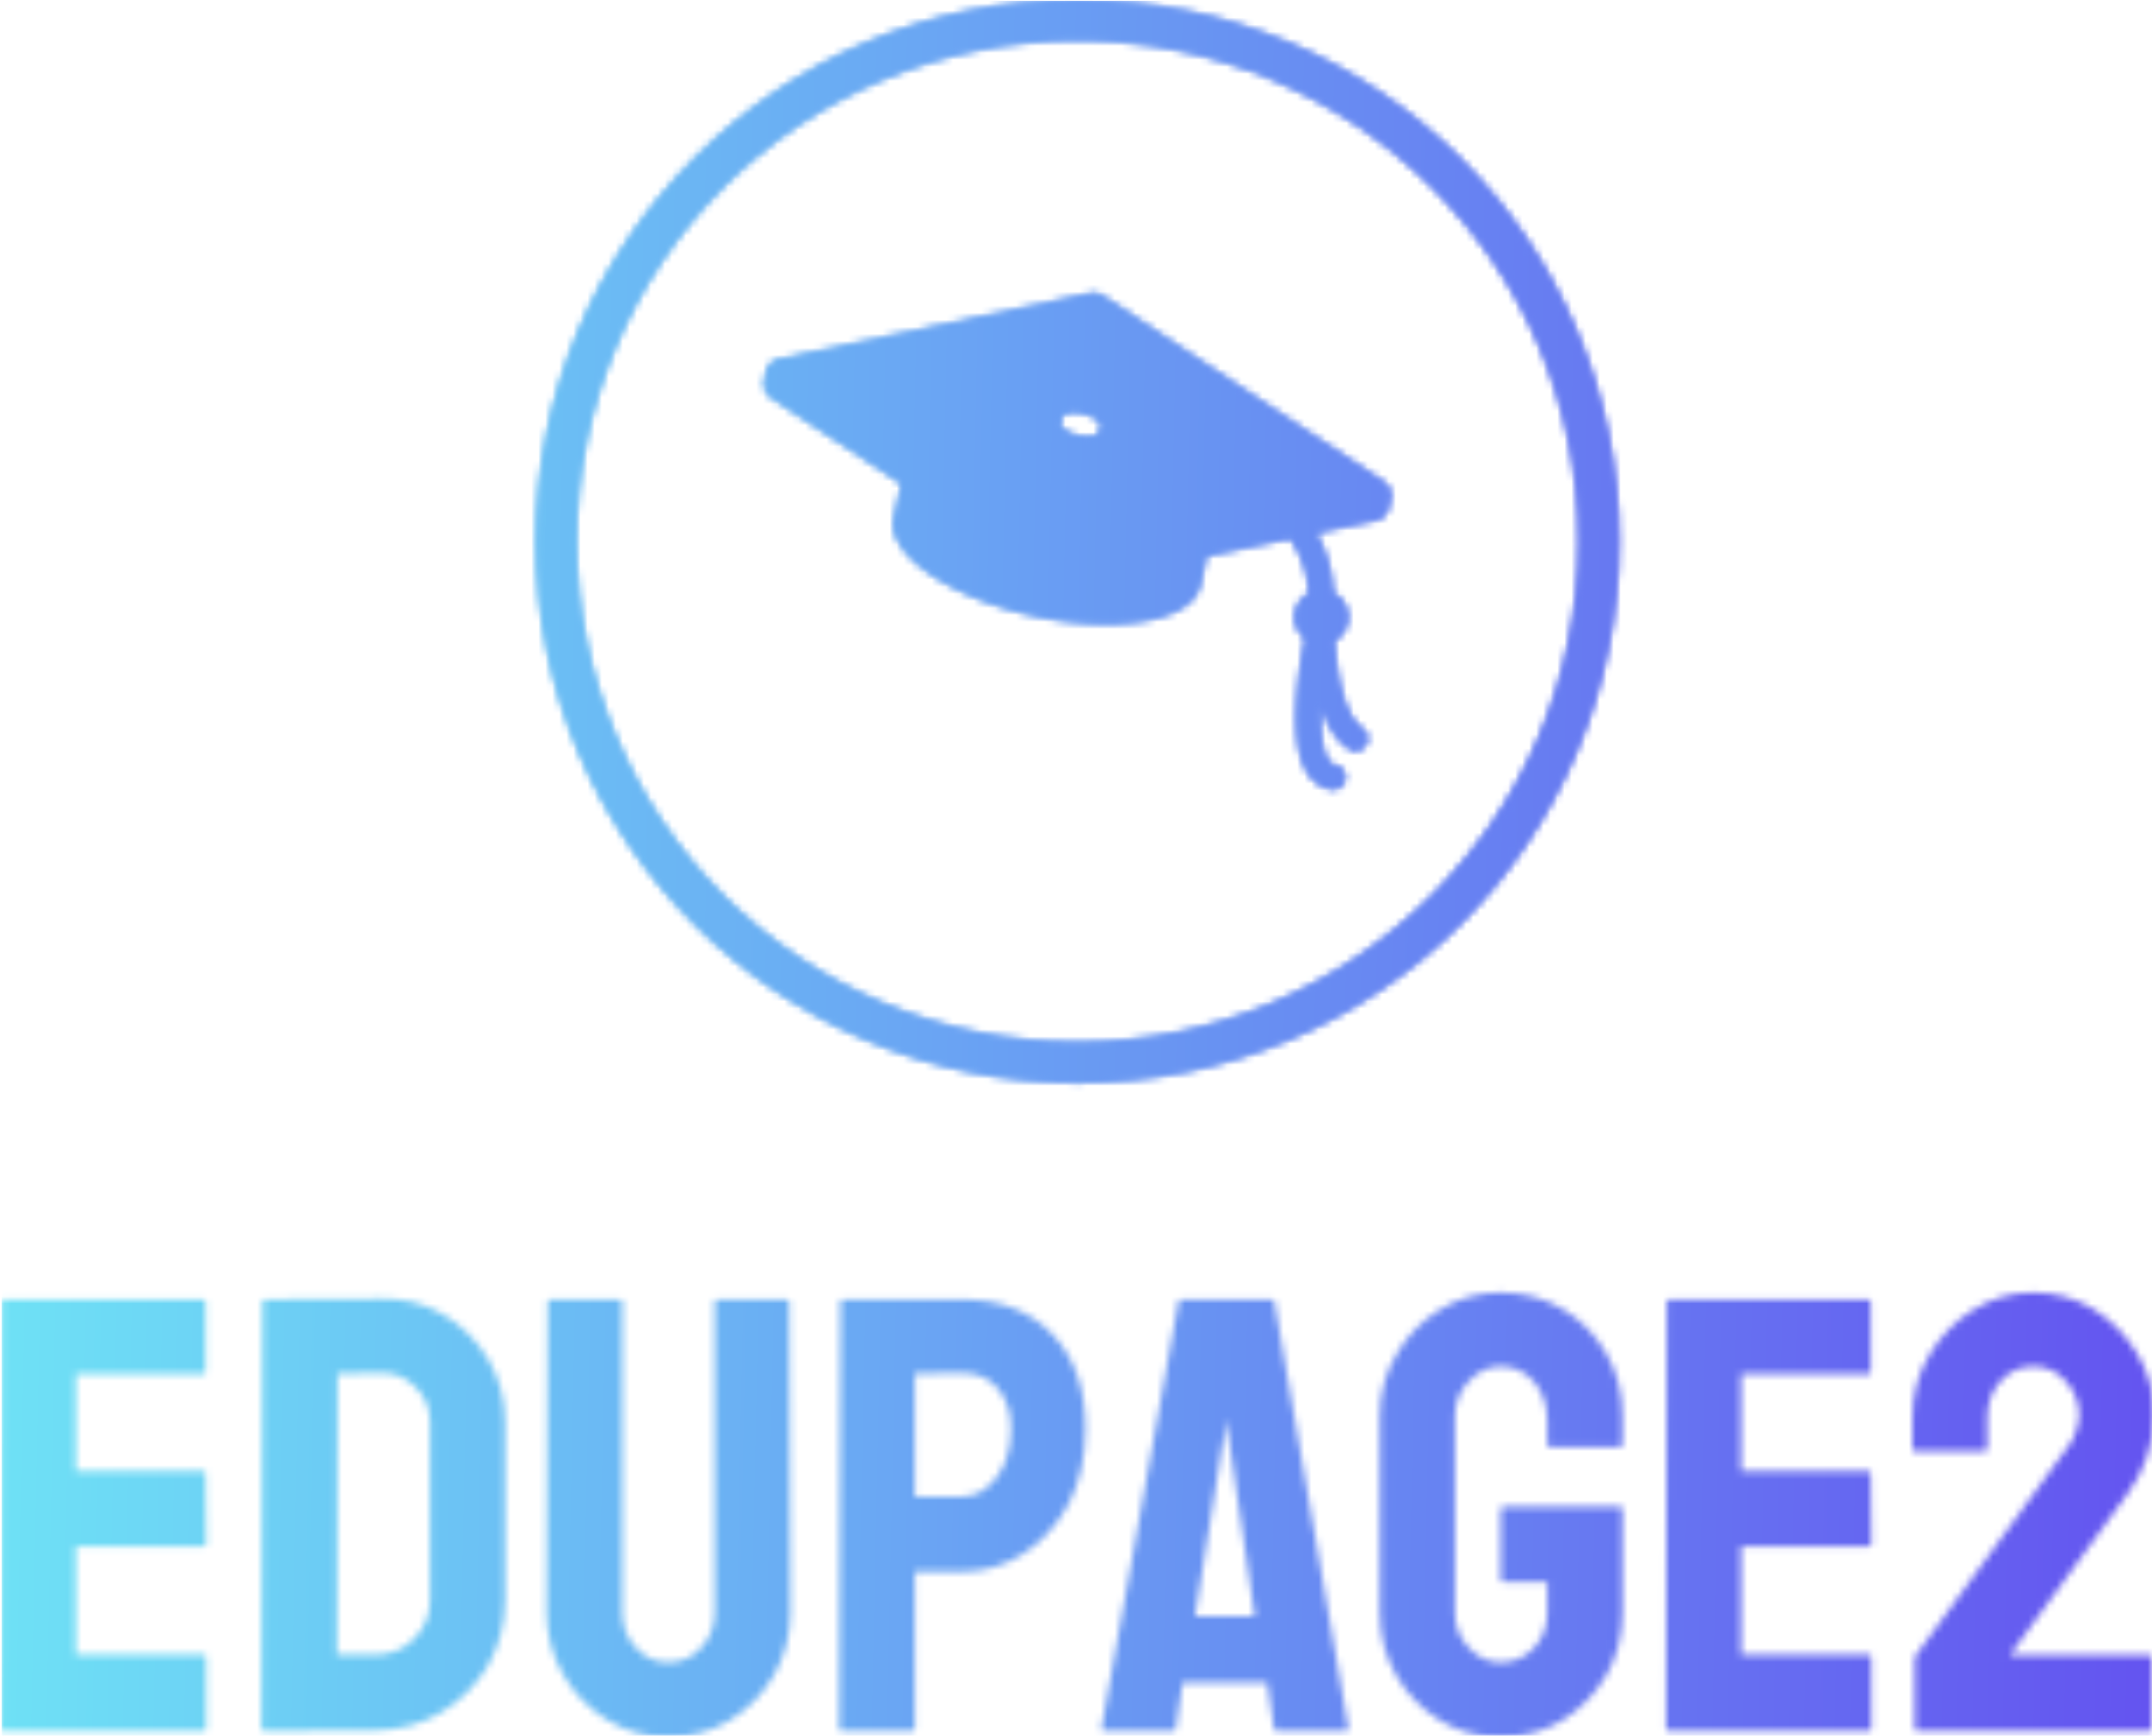 <svg xmlns="http://www.w3.org/2000/svg" version="1.1" xmlns:xlink="http://www.w3.org/1999/xlink" xmlns:svgjs="http://svgjs.dev/svgjs" width="1500" height="1210" viewBox="0 0 1500 1210"><g transform="matrix(1,0,0,1,1.083,0.49)"><svg viewBox="0 0 306 247" data-background-color="#000000" preserveAspectRatio="xMidYMid meet" height="1210" width="1500" xmlns="http://www.w3.org/2000/svg" xmlns:xlink="http://www.w3.org/1999/xlink"><g id="tight-bounds" transform="matrix(1,0,0,1,-0.221,-0.1)"><svg viewBox="0 0 306.442 247.2" height="247.2" width="306.442"><g><svg viewBox="0 0 395.52 319.057" height="247.2" width="306.442"><g transform="matrix(1,0,0,1,0,237.394)"><svg viewBox="0 0 395.52 81.663" height="81.663" width="395.52"><g id="textblocktransform"><svg viewBox="0 0 395.52 81.663" height="81.663" width="395.52" id="textblock"><g><svg viewBox="0 0 395.52 81.663" height="81.663" width="395.52"><g transform="matrix(1,0,0,1,0,0)"><svg width="395.52" viewBox="1.98 -35.35 173.56 35.84" height="81.663" data-palette-color="url(#12ba7de6-87fc-4a0c-a07f-66fd5f7c86e5)"></svg></g></svg></g></svg></g></svg></g><g transform="matrix(1,0,0,1,98.342,0)"><svg viewBox="0 0 198.837 198.837" height="198.837" width="198.837"><g><svg></svg></g><g id="icon-0"><svg viewBox="0 0 198.837 198.837" height="198.837" width="198.837"><g></g><g transform="matrix(1,0,0,1,41.885,53.879)"><svg viewBox="0 0 115.067 91.079" height="91.079" width="115.067"><g><svg xmlns="http://www.w3.org/2000/svg" xmlns:xlink="http://www.w3.org/1999/xlink" version="1.1" x="0" y="0" viewBox="20.001 31.255 60 47.492" enable-background="new 0 0 100 100" xml:space="preserve" height="91.079" width="115.067" class="icon-dxe-0" data-fill-palette-color="accent" id="dxe-0"></svg></g></svg></g></svg></g></svg></g><g></g></svg></g><defs></defs><mask id="0789731e-4288-46a8-b8f2-8f7a99e1fb25"><g id="SvgjsG1647"><svg viewBox="0 0 306.442 247.2" height="247.2" width="306.442"><g><svg viewBox="0 0 395.52 319.057" height="247.2" width="306.442"><g transform="matrix(1,0,0,1,0,237.394)"><svg viewBox="0 0 395.52 81.663" height="81.663" width="395.52"><g id="SvgjsG1646"><svg viewBox="0 0 395.52 81.663" height="81.663" width="395.52" id="SvgjsSvg1645"><g><svg viewBox="0 0 395.52 81.663" height="81.663" width="395.52"><g transform="matrix(1,0,0,1,0,0)"><svg width="395.52" viewBox="1.98 -35.35 173.56 35.84" height="81.663" data-palette-color="url(#12ba7de6-87fc-4a0c-a07f-66fd5f7c86e5)"><path d="M18.33 0L18.33 0 2.17 0Q1.98 0 1.98-0.24L1.98-0.24 2.03-34.59Q2.03-34.79 2.22-34.79L2.22-34.79 18.29-34.79Q18.48-34.79 18.48-34.55L18.48-34.55 18.48-28.96Q18.48-28.76 18.29-28.76L18.29-28.76 8.03-28.76 8.03-20.95 18.29-20.95Q18.48-20.95 18.48-20.75L18.48-20.75 18.53-15.09Q18.53-14.89 18.33-14.89L18.33-14.89 8.03-14.89 8.03-6.15 18.33-6.15Q18.53-6.15 18.53-5.91L18.53-5.91 18.53-0.2Q18.53 0 18.33 0ZM32.18-0.05L32.18-0.05 23.22 0Q22.97 0 22.97-0.24L22.97-0.24 23.07-34.59Q23.07-34.79 23.26-34.79L23.26-34.79 32.61-34.84Q35.4-34.91 37.64-33.57L37.64-33.57Q39.91-32.23 41.27-29.94 42.62-27.66 42.62-24.9L42.62-24.9 42.62-10.55Q42.62-7.67 41.23-5.27L41.23-5.27Q39.82-2.91 37.47-1.5 35.13-0.1 32.18-0.05ZM32.61-28.86L32.61-28.86 29.12-28.81 29.07-6.15 32.18-6.15Q34.03-6.15 35.3-7.45 36.57-8.74 36.57-10.55L36.57-10.55 36.57-24.95Q36.57-26.54 35.4-27.72 34.23-28.91 32.61-28.86ZM55.76 0.49L55.76 0.49Q53.12 0.49 50.87-0.88L50.87-0.88Q48.63-2.25 47.3-4.55 45.97-6.86 45.97-9.59L45.97-9.59 46.06-34.59Q46.06-34.79 46.26-34.79L46.26-34.79 51.87-34.79Q52.07-34.79 52.07-34.59L52.07-34.59 52.07-9.59Q52.07-7.91 53.14-6.73 54.22-5.54 55.76-5.54L55.76-5.54Q57.37-5.54 58.44-6.73 59.52-7.91 59.52-9.59L59.52-9.59 59.52-34.59Q59.52-34.79 59.71-34.79L59.71-34.79 65.33-34.79Q65.52-34.79 65.52-34.59L65.52-34.59 65.62-9.59Q65.62-6.84 64.3-4.52L64.3-4.52Q62.96-2.22 60.74-0.87 58.52 0.49 55.76 0.49ZM75.41 0L75.41 0 69.79 0Q69.55 0 69.55-0.24L69.55-0.24 69.65-34.59Q69.65-34.79 69.84-34.79L69.84-34.79 79.46-34.79Q84.05-34.79 86.72-31.99 89.4-29.2 89.4-24.39L89.4-24.39Q89.4-20.87 88.01-18.26L88.01-18.26Q86.59-15.67 84.34-14.26 82.1-12.84 79.46-12.84L79.46-12.84 75.65-12.84 75.65-0.24Q75.65 0 75.41 0ZM79.46-28.86L79.46-28.86 75.65-28.81 75.65-18.9 79.46-18.9Q81.05-18.9 82.22-20.42 83.39-21.95 83.39-24.39L83.39-24.39Q83.39-26.34 82.34-27.6 81.29-28.86 79.46-28.86ZM90.69-0.24L90.69-0.24 96.89-34.59Q96.94-34.79 97.13-34.79L97.13-34.79 104.38-34.79Q104.58-34.79 104.63-34.59L104.63-34.59 110.59-0.24Q110.61 0 110.39 0L110.39 0 104.85 0Q104.6 0 104.58-0.24L104.58-0.24 104.04-3.91 97.23-3.91 96.69-0.24Q96.67 0 96.45 0L96.45 0 90.88 0Q90.69 0 90.69-0.24ZM103.04-9.25L100.99-23.29 100.7-25.15 100.48-23.29 98.23-9.25 103.04-9.25ZM122.86 0.49L122.86 0.49Q120.15 0.49 117.98-0.85L117.98-0.85Q115.78-2.2 114.45-4.47 113.12-6.74 113.12-9.55L113.12-9.55 113.12-25.39Q113.12-28.13 114.47-30.37L114.47-30.37Q115.78-32.64 118.01-34 120.23-35.35 122.86-35.35L122.86-35.35Q125.62-35.35 127.84-34.03L127.84-34.03Q130.07-32.69 131.37-30.44 132.68-28.2 132.68-25.39L132.68-25.39 132.68-23.1Q132.68-22.9 132.43-22.9L132.43-22.9 126.82-22.9Q126.62-22.9 126.62-23.1L126.62-23.1 126.62-25Q126.62-26.9 125.55-28.15 124.47-29.39 122.86-29.39L122.86-29.39Q121.42-29.39 120.3-28.2 119.18-27 119.18-25.39L119.18-25.39 119.18-9.55Q119.18-7.91 120.28-6.73 121.37-5.54 122.86-5.54L122.86-5.54Q124.47-5.54 125.55-6.7 126.62-7.86 126.62-9.55L126.62-9.55 126.62-12.01 123.13-12.01Q122.86-12.01 122.86-12.26L122.86-12.26 122.86-17.85Q122.86-18.09 123.13-18.09L123.13-18.09 132.48-18.09Q132.68-18.09 132.68-17.85L132.68-17.85 132.68-9.55Q132.68-6.74 131.36-4.47L131.36-4.47Q130.02-2.2 127.82-0.85 125.62 0.49 122.86 0.49ZM152.55 0L152.55 0 136.39 0Q136.19 0 136.19-0.24L136.19-0.24 136.24-34.59Q136.24-34.79 136.44-34.79L136.44-34.79 152.5-34.79Q152.69-34.79 152.69-34.55L152.69-34.55 152.69-28.96Q152.69-28.76 152.5-28.76L152.5-28.76 142.25-28.76 142.25-20.95 152.5-20.95Q152.69-20.95 152.69-20.75L152.69-20.75 152.74-15.09Q152.74-14.89 152.55-14.89L152.55-14.89 142.25-14.89 142.25-6.15 152.55-6.15Q152.74-6.15 152.74-5.91L152.74-5.91 152.74-0.2Q152.74 0 152.55 0ZM175.13 0L175.13 0 156.48 0Q156.23 0 156.23-0.24L156.23-0.24 156.23-5.91Q156.23-6.01 156.33-6.1L156.33-6.1 168.68-23.05Q169.03-23.51 169.26-24.23 169.49-24.95 169.49-25.49L169.49-25.49Q169.49-26.95 168.44-28.17 167.39-29.39 165.78-29.39L165.78-29.39Q164.24-29.39 163.17-28.22 162.09-27.05 162.09-25.24L162.09-25.24 162.09-22.8Q162.09-22.56 161.85-22.56L161.85-22.56 156.23-22.56Q156.04-22.56 156.04-22.8L156.04-22.8 156.04-25.24Q156.04-28.05 157.43-30.35L157.43-30.35Q158.8-32.64 161.02-34 163.24-35.35 165.78-35.35L165.78-35.35Q168.46-35.35 170.69-33.98L170.69-33.98Q172.88-32.59 174.21-30.35 175.54-28.1 175.54-25.49L175.54-25.49Q175.54-23.85 174.97-22.16 174.4-20.46 173.4-19.14L173.4-19.14 163.9-6.1 175.13-6.1Q175.35-6.1 175.35-5.91L175.35-5.91 175.35-0.24Q175.35 0 175.13 0Z" opacity="1" transform="matrix(1,0,0,1,0,0)" fill="white" class="wordmark-text-0" id="SvgjsPath1644"></path></svg></g></svg></g></svg></g></svg></g><g transform="matrix(1,0,0,1,98.342,0)"><svg viewBox="0 0 198.837 198.837" height="198.837" width="198.837"><g><svg></svg></g><g id="SvgjsG1643"><svg viewBox="0 0 198.837 198.837" height="198.837" width="198.837"><g><path d="M0 99.418c0-54.907 44.511-99.418 99.418-99.418 54.907 0 99.418 44.511 99.419 99.418 0 54.907-44.511 99.418-99.419 99.419-54.907 0-99.418-44.511-99.418-99.419zM99.418 191.473c50.84 0 92.054-41.214 92.055-92.055 0-50.84-41.214-92.054-92.055-92.054-50.84 0-92.054 41.214-92.054 92.055 0 50.84 41.214 92.054 92.054 92.054z" fill="black" stroke="transparent"></path></g><g transform="matrix(1,0,0,1,41.885,53.879)"><svg viewBox="0 0 115.067 91.079" height="91.079" width="115.067"><g><svg xmlns="http://www.w3.org/2000/svg" xmlns:xlink="http://www.w3.org/1999/xlink" version="1.1" x="0" y="0" viewBox="20.001 31.255 60 47.492" enable-background="new 0 0 100 100" xml:space="preserve" height="91.079" width="115.067" class="icon-dxe-0" data-fill-palette-color="accent" id="SvgjsSvg1642"><path d="M79.297 49.314L52.402 31.516A1.57 1.57 0 0 0 51.212 31.288L21.424 37.579A1.57 1.57 0 0 0 20.217 38.775L20.038 39.581A1.57 1.57 0 0 0 20.704 41.23L33.176 49.484 32.455 52.742C32.092 54.39 33.315 56.384 36.18 58.279 41.62 61.879 50.902 63.763 56.928 62.49 59.777 61.889 61.384 60.688 61.712 59.21L62.333 56.397 70.38 54.698C71.381 56.113 72.033 57.829 72.198 60.018A2.53 2.53 0 0 0 70.815 62.268C70.815 63.093 71.214 63.819 71.826 64.284 71.134 67.811 70.212 74.294 72.052 77.167 72.594 78.013 73.361 78.553 74.271 78.726A1.137 1.137 0 1 0 74.698 76.491C74.498 76.454 74.236 76.357 73.969 75.941 73.32 74.927 73.168 72.926 73.288 70.668 73.849 72.42 74.712 73.996 76.041 74.871A1.138 1.138 0 0 0 77.292 72.971C75.504 71.793 74.749 67.755 74.588 64.481A2.53 2.53 0 0 0 75.9 62.27 2.53 2.53 0 0 0 74.477 59.999C74.327 57.667 73.721 55.768 72.785 54.191L78.577 52.967A1.57 1.57 0 0 0 79.784 51.771L79.963 50.965A1.57 1.57 0 0 0 79.297 49.314M48.465 43.157C48.489 42.951 48.698 42.783 49.087 42.701 49.86 42.538 51.058 42.781 51.757 43.245 52.108 43.475 52.267 43.72 52.241 43.926L52.127 44.489H52.126C52.101 44.694 51.892 44.861 51.505 44.943 50.73 45.107 49.535 44.864 48.835 44.401 48.484 44.169 48.325 43.925 48.35 43.72z" fill="black"></path></svg></g></svg></g></svg></g></svg></g><g></g></svg></g><defs><mask></mask></defs></svg><rect width="306.442" height="247.2" fill="black" stroke="none" visibility="hidden"></rect></g></mask><linearGradient x1="0" x2="1" y1="0.578" y2="0.595" id="12ba7de6-87fc-4a0c-a07f-66fd5f7c86e5"><stop stop-color="#6ee2f5" offset="0"></stop><stop stop-color="#6454f0" offset="1"></stop></linearGradient><rect width="306.442" height="247.2" fill="url(#12ba7de6-87fc-4a0c-a07f-66fd5f7c86e5)" mask="url(#0789731e-4288-46a8-b8f2-8f7a99e1fb25)" data-fill-palette-color="primary"></rect><mask id="439747ff-3fa4-480c-8164-16702336ab5f"><g id="SvgjsG1670"><svg viewBox="0 0 306.442 247.2" height="247.2" width="306.442"><g><svg viewBox="0 0 395.52 319.057" height="247.2" width="306.442"><g transform="matrix(1,0,0,1,0,237.394)"><svg viewBox="0 0 395.52 81.663" height="81.663" width="395.52"><g id="SvgjsG1669"><svg viewBox="0 0 395.52 81.663" height="81.663" width="395.52" id="SvgjsSvg1668"><g><svg viewBox="0 0 395.52 81.663" height="81.663" width="395.52"><g transform="matrix(1,0,0,1,0,0)"><svg width="395.52" viewBox="1.98 -35.35 173.56 35.84" height="81.663" data-palette-color="url(#12ba7de6-87fc-4a0c-a07f-66fd5f7c86e5)"></svg></g></svg></g></svg></g></svg></g><g transform="matrix(1,0,0,1,98.342,0)"><svg viewBox="0 0 198.837 198.837" height="198.837" width="198.837"><g><svg></svg></g><g id="SvgjsG1667"><svg viewBox="0 0 198.837 198.837" height="198.837" width="198.837"><g><path d="M0 99.418c0-54.907 44.511-99.418 99.418-99.418 54.907 0 99.418 44.511 99.419 99.418 0 54.907-44.511 99.418-99.419 99.419-54.907 0-99.418-44.511-99.418-99.419zM99.418 191.473c50.84 0 92.054-41.214 92.055-92.055 0-50.84-41.214-92.054-92.055-92.054-50.84 0-92.054 41.214-92.054 92.055 0 50.84 41.214 92.054 92.054 92.054z" fill="white" stroke="transparent"></path></g><g transform="matrix(1,0,0,1,41.885,53.879)"><svg viewBox="0 0 115.067 91.079" height="91.079" width="115.067"><g><svg xmlns="http://www.w3.org/2000/svg" xmlns:xlink="http://www.w3.org/1999/xlink" version="1.1" x="0" y="0" viewBox="20.001 31.255 60 47.492" enable-background="new 0 0 100 100" xml:space="preserve" height="91.079" width="115.067" class="icon-dxe-0" data-fill-palette-color="accent" id="SvgjsSvg1666"><path d="M79.297 49.314L52.402 31.516A1.57 1.57 0 0 0 51.212 31.288L21.424 37.579A1.57 1.57 0 0 0 20.217 38.775L20.038 39.581A1.57 1.57 0 0 0 20.704 41.23L33.176 49.484 32.455 52.742C32.092 54.39 33.315 56.384 36.18 58.279 41.62 61.879 50.902 63.763 56.928 62.49 59.777 61.889 61.384 60.688 61.712 59.21L62.333 56.397 70.38 54.698C71.381 56.113 72.033 57.829 72.198 60.018A2.53 2.53 0 0 0 70.815 62.268C70.815 63.093 71.214 63.819 71.826 64.284 71.134 67.811 70.212 74.294 72.052 77.167 72.594 78.013 73.361 78.553 74.271 78.726A1.137 1.137 0 1 0 74.698 76.491C74.498 76.454 74.236 76.357 73.969 75.941 73.32 74.927 73.168 72.926 73.288 70.668 73.849 72.42 74.712 73.996 76.041 74.871A1.138 1.138 0 0 0 77.292 72.971C75.504 71.793 74.749 67.755 74.588 64.481A2.53 2.53 0 0 0 75.9 62.27 2.53 2.53 0 0 0 74.477 59.999C74.327 57.667 73.721 55.768 72.785 54.191L78.577 52.967A1.57 1.57 0 0 0 79.784 51.771L79.963 50.965A1.57 1.57 0 0 0 79.297 49.314M48.465 43.157C48.489 42.951 48.698 42.783 49.087 42.701 49.86 42.538 51.058 42.781 51.757 43.245 52.108 43.475 52.267 43.72 52.241 43.926L52.127 44.489H52.126C52.101 44.694 51.892 44.861 51.505 44.943 50.73 45.107 49.535 44.864 48.835 44.401 48.484 44.169 48.325 43.925 48.35 43.72z" fill="white"></path></svg></g></svg></g></svg></g></svg></g><g></g></svg></g><defs><mask></mask></defs><mask><g id="SvgjsG1665"><svg viewBox="0 0 306.442 247.2" height="247.2" width="306.442"><g><svg viewBox="0 0 395.52 319.057" height="247.2" width="306.442"><g transform="matrix(1,0,0,1,0,237.394)"><svg viewBox="0 0 395.52 81.663" height="81.663" width="395.52"><g id="SvgjsG1664"><svg viewBox="0 0 395.52 81.663" height="81.663" width="395.52" id="SvgjsSvg1663"><g><svg viewBox="0 0 395.52 81.663" height="81.663" width="395.52"><g transform="matrix(1,0,0,1,0,0)"><svg width="395.52" viewBox="1.98 -35.35 173.56 35.84" height="81.663" data-palette-color="url(#12ba7de6-87fc-4a0c-a07f-66fd5f7c86e5)"><path d="M18.33 0L18.33 0 2.17 0Q1.98 0 1.98-0.24L1.98-0.24 2.03-34.59Q2.03-34.79 2.22-34.79L2.22-34.79 18.29-34.79Q18.48-34.79 18.48-34.55L18.48-34.55 18.48-28.96Q18.48-28.76 18.29-28.76L18.29-28.76 8.03-28.76 8.03-20.95 18.29-20.95Q18.48-20.95 18.48-20.75L18.48-20.75 18.53-15.09Q18.53-14.89 18.33-14.89L18.33-14.89 8.03-14.89 8.03-6.15 18.33-6.15Q18.53-6.15 18.53-5.91L18.53-5.91 18.53-0.2Q18.53 0 18.33 0ZM32.18-0.05L32.18-0.05 23.22 0Q22.97 0 22.97-0.24L22.97-0.24 23.07-34.59Q23.07-34.79 23.26-34.79L23.26-34.79 32.61-34.84Q35.4-34.91 37.64-33.57L37.64-33.57Q39.91-32.23 41.27-29.94 42.62-27.66 42.62-24.9L42.62-24.9 42.62-10.55Q42.62-7.67 41.23-5.27L41.23-5.27Q39.82-2.91 37.47-1.5 35.13-0.1 32.18-0.05ZM32.61-28.86L32.61-28.86 29.12-28.81 29.07-6.15 32.18-6.15Q34.03-6.15 35.3-7.45 36.57-8.74 36.57-10.55L36.57-10.55 36.57-24.95Q36.57-26.54 35.4-27.72 34.23-28.91 32.61-28.86ZM55.76 0.49L55.76 0.49Q53.12 0.49 50.87-0.88L50.87-0.88Q48.63-2.25 47.3-4.55 45.97-6.86 45.97-9.59L45.97-9.59 46.06-34.59Q46.06-34.79 46.26-34.79L46.26-34.79 51.87-34.79Q52.07-34.79 52.07-34.59L52.07-34.59 52.07-9.59Q52.07-7.91 53.14-6.73 54.22-5.54 55.76-5.54L55.76-5.54Q57.37-5.54 58.44-6.73 59.52-7.91 59.52-9.59L59.52-9.59 59.52-34.59Q59.52-34.79 59.71-34.79L59.71-34.79 65.33-34.79Q65.52-34.79 65.52-34.59L65.52-34.59 65.62-9.59Q65.62-6.84 64.3-4.52L64.3-4.52Q62.96-2.22 60.74-0.87 58.52 0.49 55.76 0.49ZM75.41 0L75.41 0 69.79 0Q69.55 0 69.55-0.24L69.55-0.24 69.65-34.59Q69.65-34.79 69.84-34.79L69.84-34.79 79.46-34.79Q84.05-34.79 86.72-31.99 89.4-29.2 89.4-24.39L89.4-24.39Q89.4-20.87 88.01-18.26L88.01-18.26Q86.59-15.67 84.34-14.26 82.1-12.84 79.46-12.84L79.46-12.84 75.65-12.84 75.65-0.24Q75.65 0 75.41 0ZM79.46-28.86L79.46-28.86 75.65-28.81 75.65-18.9 79.46-18.9Q81.05-18.9 82.22-20.42 83.39-21.95 83.39-24.39L83.39-24.39Q83.39-26.34 82.34-27.6 81.29-28.86 79.46-28.86ZM90.69-0.24L90.69-0.24 96.89-34.59Q96.94-34.79 97.13-34.79L97.13-34.79 104.38-34.79Q104.58-34.79 104.63-34.59L104.63-34.59 110.59-0.24Q110.61 0 110.39 0L110.39 0 104.85 0Q104.6 0 104.58-0.24L104.58-0.24 104.04-3.91 97.23-3.91 96.69-0.24Q96.67 0 96.45 0L96.45 0 90.88 0Q90.69 0 90.69-0.24ZM103.04-9.25L100.99-23.29 100.7-25.15 100.48-23.29 98.23-9.25 103.04-9.25ZM122.86 0.49L122.86 0.49Q120.15 0.49 117.98-0.85L117.98-0.85Q115.78-2.2 114.45-4.47 113.12-6.74 113.12-9.55L113.12-9.55 113.12-25.39Q113.12-28.13 114.47-30.37L114.47-30.37Q115.78-32.64 118.01-34 120.23-35.35 122.86-35.35L122.86-35.35Q125.62-35.35 127.84-34.03L127.84-34.03Q130.07-32.69 131.37-30.44 132.68-28.2 132.68-25.39L132.68-25.39 132.68-23.1Q132.68-22.9 132.43-22.9L132.43-22.9 126.82-22.9Q126.62-22.9 126.62-23.1L126.62-23.1 126.62-25Q126.62-26.9 125.55-28.15 124.47-29.39 122.86-29.39L122.86-29.39Q121.42-29.39 120.3-28.2 119.18-27 119.18-25.39L119.18-25.39 119.18-9.55Q119.18-7.91 120.28-6.73 121.37-5.54 122.86-5.54L122.86-5.54Q124.47-5.54 125.55-6.7 126.62-7.86 126.62-9.55L126.62-9.55 126.62-12.01 123.13-12.01Q122.86-12.01 122.86-12.26L122.86-12.26 122.86-17.85Q122.86-18.09 123.13-18.09L123.13-18.09 132.48-18.09Q132.68-18.09 132.68-17.85L132.68-17.85 132.68-9.55Q132.68-6.74 131.36-4.47L131.36-4.47Q130.02-2.2 127.82-0.85 125.62 0.49 122.86 0.49ZM152.55 0L152.55 0 136.39 0Q136.19 0 136.19-0.24L136.19-0.24 136.24-34.59Q136.24-34.79 136.44-34.79L136.44-34.79 152.5-34.79Q152.69-34.79 152.69-34.55L152.69-34.55 152.69-28.96Q152.69-28.76 152.5-28.76L152.5-28.76 142.25-28.76 142.25-20.95 152.5-20.95Q152.69-20.95 152.69-20.75L152.69-20.75 152.74-15.09Q152.74-14.89 152.55-14.89L152.55-14.89 142.25-14.89 142.25-6.15 152.55-6.15Q152.74-6.15 152.74-5.91L152.74-5.91 152.74-0.2Q152.74 0 152.55 0ZM175.13 0L175.13 0 156.48 0Q156.23 0 156.23-0.24L156.23-0.24 156.23-5.91Q156.23-6.01 156.33-6.1L156.33-6.1 168.68-23.05Q169.03-23.51 169.26-24.23 169.49-24.95 169.49-25.49L169.49-25.49Q169.49-26.95 168.44-28.17 167.39-29.39 165.78-29.39L165.78-29.39Q164.24-29.39 163.17-28.22 162.09-27.05 162.09-25.24L162.09-25.24 162.09-22.8Q162.09-22.56 161.85-22.56L161.85-22.56 156.23-22.56Q156.04-22.56 156.04-22.8L156.04-22.8 156.04-25.24Q156.04-28.05 157.43-30.35L157.43-30.35Q158.8-32.64 161.02-34 163.24-35.35 165.78-35.35L165.78-35.35Q168.46-35.35 170.69-33.98L170.69-33.98Q172.88-32.59 174.21-30.35 175.54-28.1 175.54-25.49L175.54-25.49Q175.54-23.85 174.97-22.16 174.4-20.46 173.4-19.14L173.4-19.14 163.9-6.1 175.13-6.1Q175.35-6.1 175.35-5.91L175.35-5.91 175.35-0.24Q175.35 0 175.13 0Z" opacity="1" transform="matrix(1,0,0,1,0,0)" fill="black" class="wordmark-text-0" id="SvgjsPath1662"></path></svg></g></svg></g></svg></g></svg></g><g transform="matrix(1,0,0,1,98.342,0)"><svg viewBox="0 0 198.837 198.837" height="198.837" width="198.837"><g><svg></svg></g><g id="SvgjsG1661"><svg viewBox="0 0 198.837 198.837" height="198.837" width="198.837"><g><path d="M0 99.418c0-54.907 44.511-99.418 99.418-99.418 54.907 0 99.418 44.511 99.419 99.418 0 54.907-44.511 99.418-99.419 99.419-54.907 0-99.418-44.511-99.418-99.419zM99.418 191.473c50.84 0 92.054-41.214 92.055-92.055 0-50.84-41.214-92.054-92.055-92.054-50.84 0-92.054 41.214-92.054 92.055 0 50.84 41.214 92.054 92.054 92.054z" fill="black" stroke="transparent"></path></g><g transform="matrix(1,0,0,1,41.885,53.879)"><svg viewBox="0 0 115.067 91.079" height="91.079" width="115.067"><g><svg xmlns="http://www.w3.org/2000/svg" xmlns:xlink="http://www.w3.org/1999/xlink" version="1.1" x="0" y="0" viewBox="20.001 31.255 60 47.492" enable-background="new 0 0 100 100" xml:space="preserve" height="91.079" width="115.067" class="icon-dxe-0" data-fill-palette-color="accent" id="SvgjsSvg1660"><path d="M79.297 49.314L52.402 31.516A1.57 1.57 0 0 0 51.212 31.288L21.424 37.579A1.57 1.57 0 0 0 20.217 38.775L20.038 39.581A1.57 1.57 0 0 0 20.704 41.23L33.176 49.484 32.455 52.742C32.092 54.39 33.315 56.384 36.18 58.279 41.62 61.879 50.902 63.763 56.928 62.49 59.777 61.889 61.384 60.688 61.712 59.21L62.333 56.397 70.38 54.698C71.381 56.113 72.033 57.829 72.198 60.018A2.53 2.53 0 0 0 70.815 62.268C70.815 63.093 71.214 63.819 71.826 64.284 71.134 67.811 70.212 74.294 72.052 77.167 72.594 78.013 73.361 78.553 74.271 78.726A1.137 1.137 0 1 0 74.698 76.491C74.498 76.454 74.236 76.357 73.969 75.941 73.32 74.927 73.168 72.926 73.288 70.668 73.849 72.42 74.712 73.996 76.041 74.871A1.138 1.138 0 0 0 77.292 72.971C75.504 71.793 74.749 67.755 74.588 64.481A2.53 2.53 0 0 0 75.9 62.27 2.53 2.53 0 0 0 74.477 59.999C74.327 57.667 73.721 55.768 72.785 54.191L78.577 52.967A1.57 1.57 0 0 0 79.784 51.771L79.963 50.965A1.57 1.57 0 0 0 79.297 49.314M48.465 43.157C48.489 42.951 48.698 42.783 49.087 42.701 49.86 42.538 51.058 42.781 51.757 43.245 52.108 43.475 52.267 43.72 52.241 43.926L52.127 44.489H52.126C52.101 44.694 51.892 44.861 51.505 44.943 50.73 45.107 49.535 44.864 48.835 44.401 48.484 44.169 48.325 43.925 48.35 43.72z" fill="black"></path></svg></g></svg></g></svg></g></svg></g><g></g></svg></g><defs><mask></mask></defs></svg><rect width="306.442" height="247.2" fill="black" stroke="none" visibility="hidden"></rect></g></mask></svg><rect width="306.442" height="247.2" fill="black" stroke="none" visibility="hidden"></rect></g></mask><linearGradient x1="0" x2="1" y1="0.578" y2="0.595" id="f9f4574b-4cde-4653-a75e-11516d785986"><stop stop-color="#6ee2f5" offset="0"></stop><stop stop-color="#6454f0" offset="1"></stop></linearGradient><rect width="306.442" height="247.2" fill="url(#f9f4574b-4cde-4653-a75e-11516d785986)" mask="url(#439747ff-3fa4-480c-8164-16702336ab5f)" data-fill-palette-color="accent"></rect></svg><rect width="306.442" height="247.2" fill="none" stroke="none" visibility="hidden"></rect></g></svg></g></svg>